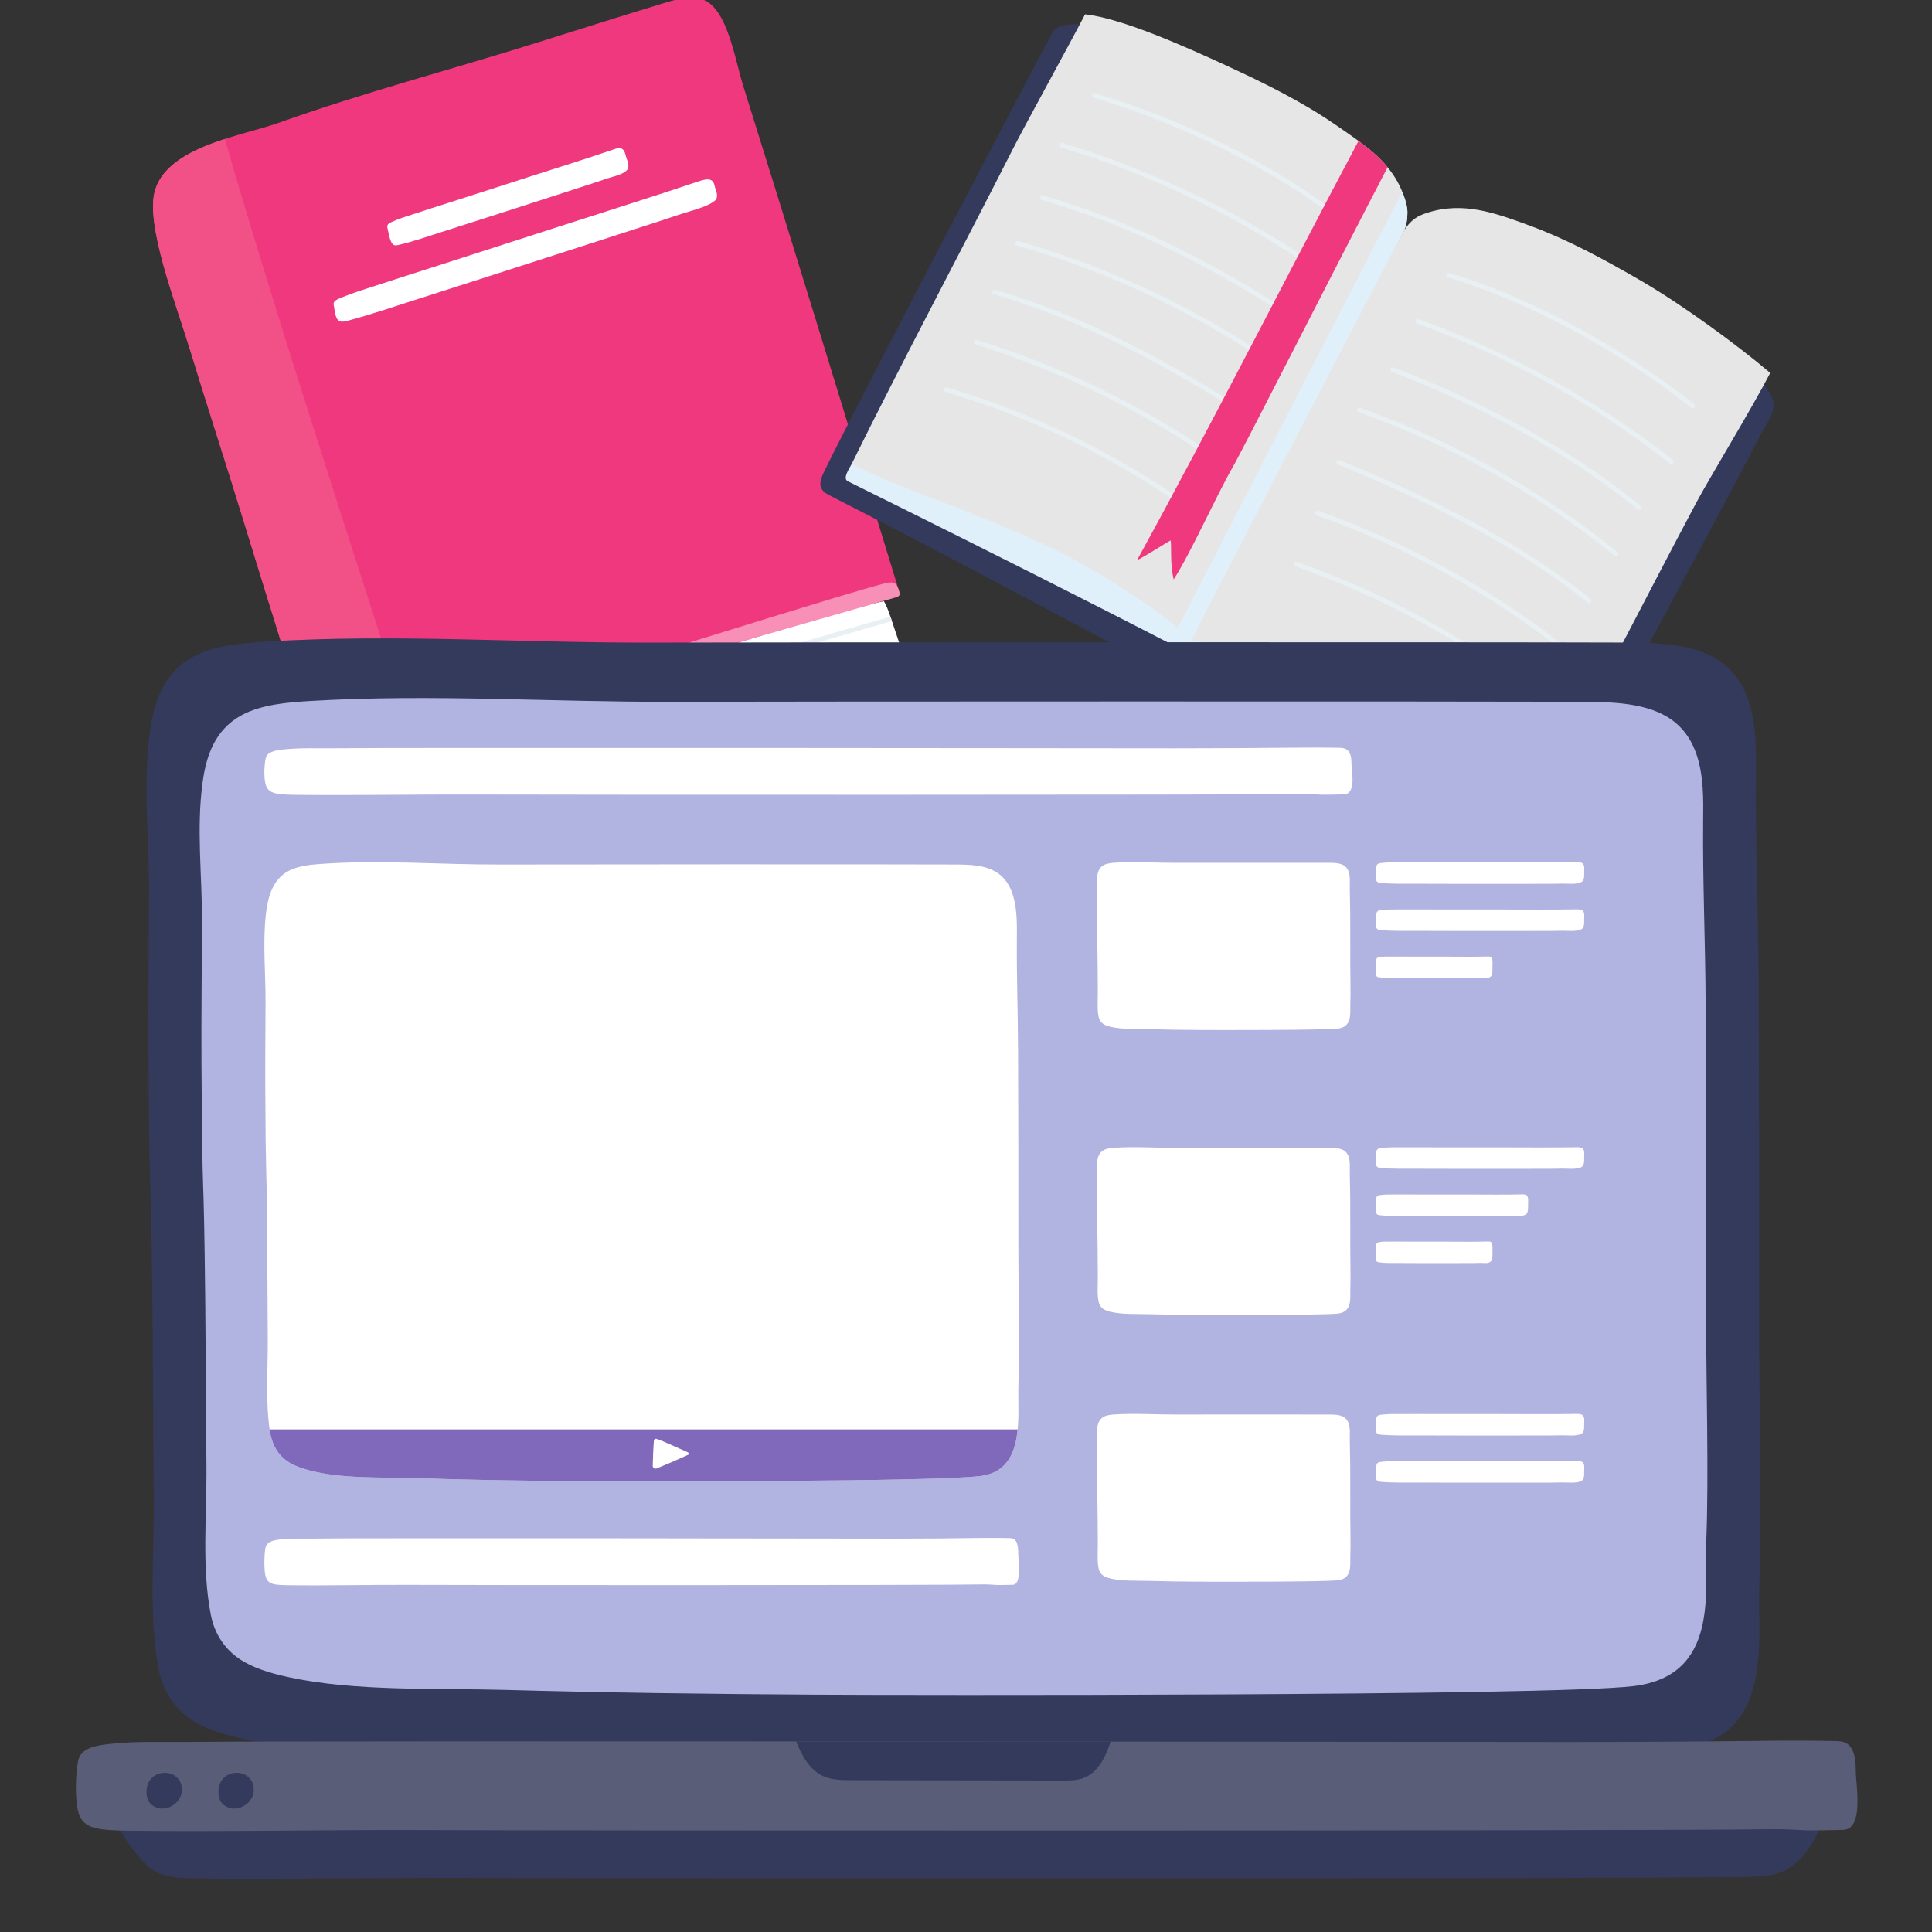 <svg xmlns="http://www.w3.org/2000/svg" xmlns:xlink="http://www.w3.org/1999/xlink" width="500" zoomAndPan="magnify" viewBox="0 0 375 375" height="500" preserveAspectRatio="xMidYMid meet" version="1.0"><rect x="0" y="0" width="375" height="375" fill="#333333" stroke="none"/><defs><clipPath id="794f9a5dff"><path d="M 21 348 L 355 348 L 355 364.812 L 21 364.812 Z M 21 348 " clip-rule="nonzero"/></clipPath><clipPath id="a12547a794"><path d="M 14.41 337 L 360.91 337 L 360.91 356 L 14.41 356 Z M 14.41 337 " clip-rule="nonzero"/></clipPath></defs><path fill="#f0387e" d="M 140.941 5.461 C 140.168 3.578 139.219 1.926 137.984 0.836 C 135.707 -1.18 132.184 -0.418 129.273 0.473 C 120.984 2.996 112.727 5.609 104.465 8.207 C 87.629 13.504 70.672 17.918 54.082 23.84 C 47.078 26.344 32.566 28.402 30.078 36.992 C 28.164 43.582 34.109 58.785 36.941 68.07 C 40.176 78.676 43.617 89.211 46.879 99.805 C 53.371 120.883 59.883 141.953 66.707 162.926 L 174.574 114.938 C 164.875 83.289 153.379 45.734 144.25 16.633 C 143.32 13.672 142.453 9.133 140.941 5.461 " fill-opacity="1" fill-rule="nonzero"/><path fill="#f25188" d="M 43.625 26.98 C 37.59 28.941 31.598 31.75 30.078 36.992 C 28.164 43.586 34.109 58.785 36.941 68.07 C 40.176 78.676 43.617 89.211 46.879 99.805 C 53.371 120.883 59.883 141.957 66.707 162.926 C 66.707 162.926 77.406 158.164 84.004 155.23 C 71.039 114.406 55.25 66.984 43.625 26.98 " fill-opacity="1" fill-rule="nonzero"/><path fill="#ffffff" d="M 71.027 161.941 C 76.281 176.711 99.062 166.105 114.742 161.148 C 123.602 158.344 155.746 147.777 161.75 145.758 C 167.398 143.863 173.234 142.145 178.855 140.059 C 177.688 133.953 175.535 127.641 173.875 122.793 C 173.594 121.977 173.348 121.23 173.125 120.559 C 173.023 120.254 172.93 119.965 172.832 119.691 C 172.391 118.398 172.008 117.414 171.559 116.691 C 170.949 116.812 170.266 116.977 169.496 117.168 C 154.027 121.047 108.297 135.551 99.754 138.691 C 88.652 142.777 66.492 149.25 71.027 161.941 " fill-opacity="1" fill-rule="nonzero"/><path fill="#f78fb7" d="M 95.711 136.691 C 106.379 133.246 167.512 114.078 171.973 113.18 C 172.367 113.102 172.77 113.023 173.16 113.051 C 174.109 113.113 174.379 114.273 174.574 114.938 C 174.637 115.152 174.684 115.398 174.531 115.602 C 174.383 115.801 174.102 115.887 173.844 115.965 C 171.18 116.719 168.52 117.488 165.855 118.25 C 160.758 119.707 155.66 121.16 150.562 122.625 C 147.402 123.531 144.23 124.395 141.094 125.363 C 135.559 127.07 130.031 128.805 124.508 130.559 C 119.773 132.059 115.047 133.578 110.324 135.129 C 107.312 136.117 104.285 137.102 101.301 138.18 C 101.176 138.227 101.055 138.27 100.93 138.312 C 89.43 142.527 66.48 149.254 71.023 161.941 C 76.301 176.707 99.93 165.828 116.172 160.688 C 119.062 159.754 121.957 158.832 124.844 157.891 C 129.48 156.387 134.113 154.871 138.746 153.355 C 143.488 151.805 148.227 150.25 152.965 148.688 C 156.398 147.559 159.836 146.426 163.266 145.289 C 166.742 144.129 177.074 140.641 178.855 140.059 C 179.691 139.785 180.824 139.391 181.688 139.23 C 182.527 139.074 182.633 139.969 182.828 140.457 C 183.137 141.227 183.223 141.648 182.398 142.09 C 180.875 142.898 173.578 145.25 171.852 145.816 C 168.406 146.949 164.938 148.02 161.504 149.18 C 155.293 151.285 149.008 153.195 142.762 155.188 C 133.605 158.109 122.336 161.578 113.121 164.32 C 93.129 170.27 72.23 180.078 66.855 163.418 C 62.141 148.797 77.887 142.449 95.711 136.691 " fill-opacity="1" fill-rule="nonzero"/><path fill="#e8f0f3" d="M 89.492 145.828 C 89.566 146.066 89.871 146.18 90.168 146.086 L 90.172 146.082 C 117.512 137.012 145.398 128.434 173.125 120.559 C 173.023 120.254 172.93 119.965 172.832 119.691 C 145.109 127.566 117.219 136.145 89.883 145.215 C 89.586 145.316 89.406 145.59 89.492 145.828 " fill-opacity="1" fill-rule="nonzero"/><path fill="#e8f0f3" d="M 161.535 126.055 C 132.418 135.133 103.375 144.457 74.414 154.016 C 74.148 154.102 74.004 154.391 74.09 154.66 C 74.18 154.926 74.465 155.07 74.734 154.98 C 103.691 145.426 132.727 136.102 161.84 127.027 C 162.105 126.941 162.254 126.656 162.172 126.387 C 162.086 126.121 161.801 125.969 161.535 126.055 " fill-opacity="1" fill-rule="nonzero"/><path fill="#e8f0f3" d="M 171.832 129.918 C 139.805 139.957 105.621 150.516 72.773 161.625 C 72.508 161.715 72.363 162.004 72.457 162.27 C 72.543 162.535 72.836 162.68 73.102 162.59 C 105.93 151.484 140.105 140.934 172.137 130.887 C 172.406 130.805 172.555 130.52 172.469 130.25 C 172.387 129.98 172.102 129.836 171.832 129.918 " fill-opacity="1" fill-rule="nonzero"/><path fill="#e8f0f3" d="M 147.43 142.809 C 124.965 150.055 99.496 158.227 78.664 164.988 C 78.395 165.074 78.25 165.363 78.336 165.633 C 78.422 165.898 78.711 166.047 78.977 165.957 C 99.809 159.195 125.277 151.023 147.742 143.777 C 148.008 143.691 148.156 143.402 148.07 143.137 C 147.984 142.867 147.695 142.723 147.43 142.809 " fill-opacity="1" fill-rule="nonzero"/><path fill="#e8f0f3" d="M 176.316 138.102 C 169.625 140.281 126.312 154.23 109.074 159.746 C 108.805 159.832 108.656 160.117 108.742 160.387 C 108.828 160.656 109.113 160.801 109.383 160.715 C 126.625 155.199 169.934 141.25 176.633 139.07 C 176.898 138.984 177.047 138.695 176.957 138.43 C 176.871 138.16 176.582 138.016 176.316 138.102 " fill-opacity="1" fill-rule="nonzero"/><path fill="#ffffff" d="M 120.648 28.832 C 120.238 28.637 119.629 28.82 119.137 28.988 C 113.594 30.887 107.961 32.629 102.375 34.43 C 97.992 35.844 93.609 37.258 89.223 38.672 C 85.531 39.863 81.898 40.992 78.219 42.219 C 77.477 42.465 76.762 42.758 76.051 43.07 C 75.754 43.203 75.438 43.355 75.281 43.602 C 75.098 43.879 75.172 44.195 75.25 44.477 C 75.445 45.164 75.676 47.32 76.547 47.586 C 76.77 47.656 77.035 47.621 77.281 47.562 C 80.086 46.926 82.887 45.934 85.633 45.059 C 88.816 44.047 91.996 43.027 95.18 42.004 C 98.996 40.773 102.816 39.543 106.633 38.309 C 109.391 37.418 112.148 36.527 114.906 35.629 C 116.25 35.191 117.621 34.676 118.98 34.305 C 119.836 34.07 121.203 33.645 121.766 32.926 C 122.238 32.32 121.766 31.211 121.574 30.602 C 121.406 30.059 121.27 29.133 120.648 28.832 " fill-opacity="1" fill-rule="nonzero"/><path fill="#ffffff" d="M 137.715 34.852 C 137.113 34.715 136.137 35.016 135.352 35.281 C 126.453 38.262 117.438 41.094 108.492 43.977 C 101.469 46.242 94.441 48.512 87.418 50.777 C 81.504 52.688 75.691 54.52 69.789 56.461 C 68.602 56.852 67.441 57.285 66.289 57.746 C 65.805 57.938 65.293 58.156 65.004 58.438 C 64.676 58.77 64.73 59.086 64.805 59.371 C 64.984 60.062 64.957 62.297 66.262 62.43 C 66.594 62.461 67.008 62.379 67.402 62.277 C 71.844 61.105 76.348 59.562 80.75 58.156 C 85.844 56.527 90.938 54.895 96.035 53.25 C 102.152 51.277 108.27 49.305 114.387 47.332 C 118.809 45.902 123.227 44.477 127.645 43.043 C 129.797 42.344 132.008 41.562 134.172 40.926 C 135.531 40.527 137.727 39.84 138.719 38.98 C 139.555 38.258 139.02 37.168 138.832 36.555 C 138.668 36.016 138.625 35.059 137.715 34.852 " fill-opacity="1" fill-rule="nonzero"/><path fill="#333a5b" d="M 211.219 5.141 L 210.973 4.992 C 209.938 4.488 208.16 4.715 207.051 4.836 C 206.219 4.93 205.34 5.121 204.75 5.715 C 204.465 5.996 204.266 6.359 204.07 6.715 C 200.375 13.465 167.457 76.277 160.176 91.113 C 159.59 92.316 158.832 93.707 159.477 94.875 C 159.863 95.582 160.641 95.961 161.355 96.324 C 202.715 117.418 260.824 149.395 291.453 165.918 C 292.555 166.508 293.832 166.906 295.062 166.691 C 296.66 166.418 297.969 165.141 298.773 163.73 C 303.07 156.191 307.227 148.566 311.387 140.953 C 316.965 130.738 322.504 120.504 328.012 110.254 C 332.676 101.559 337.332 92.863 341.883 84.109 C 342.812 82.328 344.68 79.934 344.168 77.895 C 343.934 76.969 343.422 76.141 342.918 75.328 C 342.477 74.625 342.035 73.914 341.598 73.207 C 341.516 73.078 341.43 72.938 341.297 72.859 C 341.145 72.77 340.969 72.762 340.797 72.746 C 339.562 72.633 338.57 71.844 337.484 71.324 C 336.352 70.785 335.215 70.27 334.043 69.812 C 331.133 68.684 328.125 67.824 325.09 67.129 C 307.965 63.188 291.73 55.941 275.812 48.504 C 254.105 38.367 237.27 20.09 216.004 9.055 C 214.902 8.18 213.801 7.309 212.699 6.438 C 212.262 6.09 211.727 5.48 211.219 5.141 " fill-opacity="1" fill-rule="nonzero"/><path fill="#e0f0fb" d="M 293.508 155.016 C 274.82 140.961 256.086 126.875 235.918 115.043 C 215.75 103.207 191.711 100.492 170.957 89.723 L 167.949 88.16 L 165.297 90.086 C 164.355 91.719 163.672 92.965 164.582 93.422 C 167.645 94.945 228.59 125.031 249.77 137.012 C 263.691 144.887 277.984 152.602 290.961 159.875 C 293.035 161.043 295.16 162.48 296.223 160.352 C 296.508 159.785 296.926 159.266 297.113 158.5 C 297.461 157.125 294.738 155.945 293.508 155.016 " fill-opacity="1" fill-rule="nonzero"/><path fill="#e7e6e6" d="M 231.195 124.289 C 227.98 120.812 222.586 117.223 216.246 113.145 C 198.867 101.953 176.762 96.039 165.297 90.086 C 174.738 70.891 186.723 48.395 196.656 28.805 C 199.129 23.938 206.934 9.828 210.613 2.781 C 217.668 3.535 229.742 8.898 238.172 12.789 C 245.457 16.152 252.691 19.707 259.289 24.262 C 260.805 25.309 262.285 26.312 263.688 27.352 C 265.809 28.906 267.746 30.527 269.332 32.469 C 270.785 34.227 271.957 36.254 272.715 38.723 C 272.969 39.543 273.188 40.387 273.184 41.246 C 273.176 42.422 273.004 43.82 272.473 44.875 C 265.945 57.824 234.949 117.238 231.195 124.289 " fill-opacity="1" fill-rule="nonzero"/><path fill="#e0f0fb" d="M 272.473 44.871 C 273.004 43.82 273.176 42.422 273.184 41.242 C 273.188 40.387 272.973 39.543 272.719 38.723 C 272.559 38.203 272.375 37.711 272.18 37.23 C 268.84 43.656 234.594 110.254 228.617 121.848 C 229.582 122.672 230.449 123.484 231.195 124.289 C 234.949 117.242 265.945 57.824 272.473 44.871 " fill-opacity="1" fill-rule="nonzero"/><path fill="#e8f0f3" d="M 212.289 18.965 C 229.348 24.016 247.457 32.992 260.168 43.02 C 260.363 43.172 260.648 43.141 260.805 42.941 C 260.961 42.746 260.93 42.461 260.73 42.305 C 247.895 32.188 229.719 23.184 212.551 18.094 C 212.309 18.023 212.055 18.16 211.984 18.402 C 211.914 18.641 212.051 18.895 212.293 18.965 L 212.289 18.965 " fill-opacity="1" fill-rule="nonzero"/><path fill="#e8f0f3" d="M 205.844 28.566 C 223.762 34 240.797 42.242 256.289 53.043 C 256.492 53.184 256.773 53.133 256.918 52.93 C 257.059 52.727 257.008 52.445 256.805 52.301 C 241.234 41.449 224.117 33.164 206.105 27.699 C 205.867 27.629 205.617 27.762 205.543 28 C 205.469 28.238 205.605 28.492 205.844 28.566 " fill-opacity="1" fill-rule="nonzero"/><path fill="#e8f0f3" d="M 202.215 38.836 C 219.828 43.754 237.23 52.914 251.453 62.43 C 251.664 62.566 251.941 62.512 252.082 62.305 C 252.219 62.098 252.164 61.816 251.957 61.68 C 237.672 52.125 220.199 42.922 202.457 37.969 C 202.219 37.902 201.973 38.043 201.906 38.281 C 201.836 38.52 201.977 38.77 202.215 38.836 " fill-opacity="1" fill-rule="nonzero"/><path fill="#e8f0f3" d="M 197.395 47.656 C 215.672 52.859 233.086 61.172 248.77 72.254 C 248.973 72.398 249.258 72.352 249.398 72.148 C 249.543 71.945 249.496 71.66 249.293 71.52 C 233.523 60.379 216.016 52.02 197.637 46.789 C 197.398 46.719 197.148 46.855 197.082 47.098 C 197.012 47.34 197.152 47.586 197.395 47.656 " fill-opacity="1" fill-rule="nonzero"/><path fill="#e8f0f3" d="M 192.945 57.133 C 210.77 62.363 227.07 71.352 242.781 81.383 C 242.992 81.516 243.273 81.453 243.402 81.242 C 243.539 81.035 243.477 80.754 243.27 80.621 C 227.527 70.57 211.148 61.535 193.199 56.27 C 192.961 56.199 192.707 56.336 192.637 56.574 C 192.57 56.812 192.703 57.062 192.945 57.133 " fill-opacity="1" fill-rule="nonzero"/><path fill="#e8f0f3" d="M 189.332 66.852 C 206.32 72.129 222.43 80.059 237.047 90.391 C 237.25 90.535 237.531 90.488 237.676 90.281 C 237.816 90.082 237.77 89.797 237.566 89.656 C 222.871 79.266 206.676 71.293 189.602 65.988 C 189.359 65.918 189.109 66.051 189.035 66.289 C 188.961 66.527 189.094 66.777 189.332 66.852 " fill-opacity="1" fill-rule="nonzero"/><path fill="#e8f0f3" d="M 183.574 76.09 C 200.559 81.074 216.957 89.184 231.352 99.512 C 231.555 99.656 231.836 99.609 231.98 99.406 C 232.125 99.207 232.082 98.922 231.875 98.777 C 217.402 88.391 200.914 80.242 183.828 75.223 C 183.59 75.152 183.34 75.289 183.27 75.527 C 183.199 75.766 183.332 76.02 183.574 76.09 " fill-opacity="1" fill-rule="nonzero"/><path fill="#e7e6e6" d="M 296.91 43.789 C 304.438 46.562 311.508 50.434 318.449 54.453 C 326.477 59.105 337.148 66.902 343.602 72.383 C 339.949 79.445 331.789 92.789 329.223 97.609 C 318.906 117.004 307.395 139.738 297.113 158.504 C 285.648 152.551 268.09 137.879 248.938 130.113 C 241.949 127.281 235.91 124.93 231.215 124.301 C 234.82 117.18 265.547 57.801 272.383 45.031 C 272.941 43.992 273.73 43.062 274.691 42.375 C 275.391 41.879 276.203 41.57 277.02 41.305 C 283.973 39.051 290.215 41.324 296.91 43.789 " fill-opacity="1" fill-rule="nonzero"/><path fill="#e8f0f3" d="M 328.848 78.453 C 314.805 67.344 296.98 57.664 281.32 52.988 C 281.078 52.918 280.824 53.055 280.754 53.293 C 280.684 53.535 280.816 53.785 281.059 53.859 C 296.578 58.484 314.34 68.125 328.285 79.164 C 328.48 79.32 328.766 79.285 328.922 79.09 C 329.078 78.895 329.047 78.609 328.852 78.453 L 328.848 78.453 " fill-opacity="1" fill-rule="nonzero"/><path fill="#e8f0f3" d="M 324.691 89.25 C 309.863 77.664 293.234 68.438 275.391 61.949 C 275.16 61.863 274.902 61.984 274.816 62.219 C 274.73 62.453 274.852 62.711 275.086 62.797 C 292.84 69.25 309.383 78.434 324.141 89.961 C 324.336 90.113 324.621 90.078 324.773 89.883 C 324.926 89.684 324.891 89.402 324.691 89.25 " fill-opacity="1" fill-rule="nonzero"/><path fill="#e8f0f3" d="M 318.391 98.133 C 304.129 86.48 286.543 77.492 270.512 71.309 C 270.281 71.219 270.02 71.336 269.926 71.57 C 269.84 71.801 269.957 72.062 270.188 72.152 C 286.152 78.305 303.664 87.266 317.816 98.832 C 318.012 98.992 318.293 98.961 318.449 98.77 C 318.609 98.578 318.582 98.293 318.391 98.137 L 318.391 98.133 " fill-opacity="1" fill-rule="nonzero"/><path fill="#e8f0f3" d="M 313.941 107.152 C 299.086 95.137 282.18 85.633 263.992 79.148 C 263.758 79.066 263.5 79.188 263.418 79.422 C 263.332 79.656 263.457 79.914 263.691 80 C 281.777 86.445 298.598 95.902 313.375 107.852 C 313.57 108.008 313.855 107.98 314.012 107.785 C 314.168 107.594 314.137 107.309 313.945 107.152 L 313.941 107.152 " fill-opacity="1" fill-rule="nonzero"/><path fill="#e8f0f3" d="M 308.738 116.234 C 294.102 104.59 277.285 96.398 260.004 89.309 C 259.773 89.215 259.512 89.324 259.418 89.555 C 259.324 89.785 259.434 90.047 259.664 90.145 C 276.91 97.219 293.641 105.375 308.176 116.941 C 308.371 117.098 308.656 117.062 308.812 116.867 C 308.965 116.672 308.934 116.391 308.738 116.234 " fill-opacity="1" fill-rule="nonzero"/><path fill="#e8f0f3" d="M 302.852 124.77 C 288.688 113.855 272.848 105.203 255.891 99.164 C 255.656 99.082 255.402 99.207 255.316 99.441 C 255.234 99.676 255.355 99.93 255.594 100.016 C 272.453 106.023 288.211 114.629 302.301 125.484 C 302.5 125.637 302.781 125.598 302.934 125.398 C 303.086 125.203 303.051 124.918 302.852 124.77 " fill-opacity="1" fill-rule="nonzero"/><path fill="#e8f0f3" d="M 298.617 134.801 C 284.684 123.715 268.527 114.922 251.699 109.066 C 251.465 108.984 251.207 109.109 251.125 109.344 C 251.043 109.578 251.168 109.836 251.402 109.918 C 268.137 115.742 284.203 124.488 298.055 135.504 C 298.25 135.66 298.535 135.629 298.691 135.434 C 298.844 135.238 298.812 134.953 298.617 134.801 " fill-opacity="1" fill-rule="nonzero"/><path fill="#f0387e" d="M 227.82 112.473 C 227.086 109.703 227.418 106.082 227.23 104.895 C 226.348 105.324 223.555 107.207 220.676 108.766 C 235.828 81.184 249.141 54.723 263.688 27.352 C 265.805 28.902 267.742 30.527 269.332 32.469 C 259.273 51.73 241.48 86.82 239.234 90.742 C 235.969 96.441 231.363 106.867 227.82 112.473 " fill-opacity="1" fill-rule="nonzero"/><path fill="#333a5b" d="M 339.418 136.086 C 338.234 132.527 336.094 129.355 332.258 127.375 C 327.355 124.855 321.062 124.742 315.156 124.719 C 290.855 124.625 150.805 124.656 126.5 124.73 C 101.414 124.809 76.812 122.996 51.73 124.531 C 46.605 124.848 41.195 125.328 37.086 127.695 C 31.438 130.953 29.773 136.832 29.062 142.219 C 27.719 152.395 28.965 162.617 28.926 172.824 C 28.887 183.035 28.762 193.25 28.816 203.465 C 29.008 239.32 29.266 220.648 29.609 256.504 C 29.719 268.09 29.738 279.68 29.852 291.262 C 29.953 301.922 28.809 313.434 30.777 323.949 C 31.438 327.473 33.242 330.984 36.629 333.426 C 39.422 335.43 43.082 336.578 46.75 337.422 C 60.66 340.617 77.387 339.816 91.727 340.23 C 113.312 340.852 134.922 341.145 156.523 341.273 C 174.527 341.379 308.473 341.629 326.305 339.414 C 344.477 337.16 341.078 318.309 341.484 307.789 C 342.035 293.535 341.445 273.395 341.461 259.133 C 341.488 236.348 341.43 208.816 341.355 190.57 C 341.301 177.152 340.707 163.875 340.84 150.473 C 340.879 146.285 341 140.844 339.418 136.086 " fill-opacity="1" fill-rule="nonzero"/><path fill="#b1b3e1" d="M 329.254 146.324 C 328.148 143.156 326.148 140.332 322.562 138.574 C 317.984 136.328 312.109 136.227 306.594 136.207 C 283.891 136.121 153.062 136.148 130.359 136.215 C 106.922 136.285 83.941 134.676 60.512 136.043 C 55.723 136.32 50.672 136.75 46.828 138.855 C 41.555 141.754 40 146.988 39.336 151.785 C 38.082 160.84 39.246 169.941 39.207 179.02 C 39.172 188.109 39.059 197.199 39.105 206.289 C 39.285 238.203 39.523 221.582 39.848 253.496 C 39.949 263.809 39.969 274.117 40.07 284.43 C 40.168 293.914 39.098 304.164 40.938 313.52 C 41.555 316.656 43.238 319.781 46.402 321.949 C 49.012 323.738 52.43 324.758 55.859 325.508 C 68.855 328.355 84.477 327.645 97.875 328.012 C 118.039 328.566 138.227 328.824 158.402 328.938 C 175.223 329.035 300.344 329.258 317.004 327.285 C 333.98 325.277 330.805 308.5 331.184 299.137 C 331.703 286.449 331.152 268.527 331.164 255.836 C 331.188 235.555 331.129 211.051 331.062 194.812 C 331.016 182.875 330.461 171.055 330.582 159.129 C 330.621 155.402 330.73 150.559 329.254 146.324 " fill-opacity="1" fill-rule="nonzero"/><path fill="#ffffff" d="M 196.707 174.078 C 196.152 172.109 195.152 170.355 193.359 169.266 C 191.066 167.867 188.125 167.809 185.363 167.797 C 174.004 167.742 108.523 167.762 97.16 167.801 C 85.434 167.844 73.93 166.844 62.203 167.691 C 59.805 167.867 57.277 168.133 55.355 169.441 C 52.715 171.242 51.938 174.492 51.605 177.469 C 50.977 183.094 51.559 188.742 51.539 194.383 C 51.523 200.027 51.465 205.672 51.492 211.316 C 51.578 231.137 51.699 220.816 51.859 240.633 C 51.914 247.039 51.922 253.441 51.973 259.844 C 52.02 265.734 51.488 272.098 52.406 277.91 C 52.715 279.859 53.559 281.797 55.145 283.145 C 56.445 284.258 58.156 284.891 59.875 285.355 C 66.379 287.121 74.199 286.68 80.902 286.91 C 90.996 287.254 101.098 287.414 111.195 287.484 C 119.617 287.543 182.238 287.684 190.578 286.457 C 199.07 285.211 197.484 274.793 197.672 268.977 C 197.934 261.098 197.656 249.969 197.664 242.086 C 197.676 229.492 197.648 214.277 197.609 204.191 C 197.586 196.777 197.309 189.438 197.371 182.027 C 197.391 179.715 197.445 176.707 196.707 174.078 " fill-opacity="1" fill-rule="nonzero"/><path fill="#8069bb" d="M 52.348 277.453 C 52.371 277.605 52.383 277.758 52.406 277.91 C 52.715 279.859 53.559 281.797 55.145 283.145 C 56.445 284.258 58.156 284.891 59.875 285.355 C 66.379 287.121 74.199 286.68 80.902 286.91 C 90.996 287.254 101.098 287.414 111.195 287.484 C 119.617 287.543 182.238 287.684 190.578 286.457 C 195.609 285.719 197.102 281.766 197.523 277.453 L 52.348 277.453 " fill-opacity="1" fill-rule="nonzero"/><path fill="#ffffff" d="M 261.773 169.172 C 261.586 168.641 261.254 168.164 260.645 167.867 C 259.875 167.488 258.887 167.473 257.957 167.469 C 254.137 167.457 232.109 167.461 228.285 167.473 C 224.34 167.48 220.469 167.211 216.527 167.441 C 215.723 167.488 214.867 167.562 214.223 167.918 C 213.336 168.402 213.074 169.285 212.961 170.094 C 212.75 171.617 212.945 173.148 212.941 174.676 C 212.934 176.207 212.914 177.742 212.922 179.27 C 212.953 184.641 212.992 181.844 213.047 187.219 C 213.066 188.953 213.066 190.691 213.086 192.426 C 213.102 194.023 212.922 195.75 213.23 197.324 C 213.336 197.852 213.617 198.379 214.152 198.742 C 214.59 199.043 215.164 199.215 215.742 199.34 C 217.93 199.82 220.559 199.703 222.816 199.762 C 226.211 199.855 229.613 199.898 233.008 199.918 C 235.84 199.938 256.906 199.973 259.711 199.641 C 262.57 199.305 262.035 196.48 262.098 194.902 C 262.184 192.766 262.094 189.75 262.094 187.609 C 262.098 184.195 262.09 180.07 262.078 177.336 C 262.07 175.328 261.977 173.336 261.996 171.328 C 262.004 170.703 262.023 169.887 261.773 169.172 " fill-opacity="1" fill-rule="nonzero"/><path fill="#ffffff" d="M 307.207 167.617 C 306.93 167.352 306.398 167.344 305.969 167.352 C 301.078 167.441 296.156 167.379 291.266 167.379 C 287.418 167.379 283.574 167.379 279.73 167.383 C 276.492 167.383 273.32 167.348 270.082 167.375 C 269.434 167.383 268.785 167.43 268.145 167.5 C 267.875 167.527 267.582 167.566 267.395 167.723 C 267.18 167.898 267.156 168.168 267.148 168.41 C 267.125 169.004 266.758 170.773 267.379 171.211 C 267.539 171.324 267.758 171.363 267.969 171.379 C 270.359 171.594 272.84 171.52 275.242 171.531 C 278.027 171.543 280.816 171.551 283.605 171.551 C 286.953 171.551 290.301 171.551 293.648 171.551 C 296.066 171.551 298.484 171.543 300.902 171.539 C 302.086 171.535 303.301 171.484 304.477 171.531 C 305.215 171.562 306.414 171.578 307.043 171.152 C 307.574 170.789 307.48 169.789 307.488 169.258 C 307.488 168.781 307.621 168.012 307.207 167.617 " fill-opacity="1" fill-rule="nonzero"/><path fill="#ffffff" d="M 307.207 176.766 C 306.93 176.504 306.398 176.492 305.969 176.5 C 301.078 176.59 296.156 176.531 291.266 176.531 C 287.418 176.531 283.574 176.531 279.73 176.531 C 276.492 176.531 273.32 176.496 270.082 176.527 C 269.434 176.531 268.785 176.582 268.145 176.648 C 267.875 176.68 267.582 176.719 267.395 176.871 C 267.18 177.047 267.156 177.316 267.148 177.559 C 267.125 178.156 266.758 179.922 267.379 180.363 C 267.539 180.473 267.758 180.512 267.969 180.531 C 270.359 180.742 272.84 180.672 275.242 180.68 C 278.027 180.691 280.816 180.699 283.605 180.699 C 286.953 180.699 290.301 180.703 293.648 180.699 C 296.066 180.699 298.484 180.699 300.902 180.691 C 302.086 180.688 303.301 180.633 304.477 180.684 C 305.215 180.715 306.414 180.727 307.043 180.301 C 307.574 179.941 307.48 178.941 307.488 178.406 C 307.488 177.934 307.621 177.164 307.207 176.766 " fill-opacity="1" fill-rule="nonzero"/><path fill="#ffffff" d="M 289.531 185.914 C 289.375 185.652 289.078 185.641 288.836 185.652 C 286.098 185.742 283.34 185.68 280.602 185.68 C 278.445 185.68 276.293 185.68 274.141 185.68 C 272.324 185.68 270.547 185.645 268.734 185.676 C 268.371 185.68 268.012 185.73 267.648 185.801 C 267.5 185.828 267.336 185.867 267.23 186.023 C 267.109 186.195 267.098 186.469 267.09 186.711 C 267.078 187.305 266.871 189.074 267.223 189.512 C 267.309 189.621 267.434 189.66 267.551 189.68 C 268.891 189.891 270.277 189.82 271.625 189.828 C 273.188 189.844 274.746 189.848 276.309 189.852 C 278.184 189.852 280.059 189.852 281.938 189.848 C 283.289 189.848 284.645 189.844 286 189.84 C 286.66 189.836 287.344 189.781 288.004 189.832 C 288.414 189.863 289.086 189.879 289.438 189.449 C 289.734 189.09 289.684 188.09 289.688 187.559 C 289.691 187.082 289.762 186.312 289.531 185.914 " fill-opacity="1" fill-rule="nonzero"/><path fill="#ffffff" d="M 261.773 224.492 C 261.586 223.961 261.254 223.484 260.645 223.191 C 259.875 222.809 258.887 222.793 257.957 222.789 C 254.137 222.777 232.109 222.777 228.285 222.789 C 224.34 222.805 220.469 222.531 216.527 222.762 C 215.723 222.809 214.867 222.879 214.223 223.234 C 213.336 223.727 213.074 224.605 212.961 225.41 C 212.75 226.938 212.945 228.469 212.941 230 C 212.934 231.527 212.914 233.059 212.922 234.59 C 212.953 239.965 212.992 237.164 213.047 242.535 C 213.066 244.273 213.066 246.008 213.086 247.746 C 213.102 249.344 212.922 251.066 213.23 252.645 C 213.336 253.172 213.617 253.699 214.152 254.062 C 214.59 254.363 215.164 254.535 215.742 254.664 C 217.93 255.141 220.559 255.02 222.816 255.082 C 226.211 255.176 229.613 255.219 233.008 255.238 C 235.84 255.254 256.906 255.293 259.711 254.961 C 262.57 254.625 262.035 251.797 262.098 250.223 C 262.184 248.086 262.094 245.066 262.094 242.93 C 262.098 239.516 262.09 235.391 262.078 232.656 C 262.07 230.648 261.977 228.656 261.996 226.648 C 262.004 226.023 262.023 225.207 261.773 224.492 " fill-opacity="1" fill-rule="nonzero"/><path fill="#ffffff" d="M 307.207 222.934 C 306.93 222.672 306.398 222.664 305.969 222.672 C 301.078 222.762 296.156 222.699 291.266 222.699 C 287.418 222.699 283.574 222.699 279.73 222.699 C 276.492 222.699 273.32 222.668 270.082 222.695 C 269.434 222.699 268.785 222.75 268.145 222.82 C 267.875 222.848 267.582 222.887 267.395 223.043 C 267.18 223.219 267.156 223.488 267.148 223.73 C 267.125 224.324 266.758 226.094 267.379 226.531 C 267.539 226.641 267.758 226.68 267.969 226.703 C 270.359 226.91 272.84 226.84 275.242 226.852 C 278.027 226.863 280.816 226.867 283.605 226.871 C 286.953 226.871 290.301 226.871 293.648 226.871 C 296.066 226.867 298.484 226.867 300.902 226.859 C 302.086 226.855 303.301 226.801 304.477 226.852 C 305.215 226.887 306.414 226.898 307.043 226.469 C 307.574 226.109 307.48 225.113 307.488 224.574 C 307.488 224.105 307.621 223.332 307.207 222.934 " fill-opacity="1" fill-rule="nonzero"/><path fill="#ffffff" d="M 296.395 232.086 C 296.191 231.824 295.801 231.812 295.488 231.82 C 291.918 231.91 288.32 231.848 284.742 231.848 C 281.93 231.848 279.121 231.848 276.312 231.852 C 273.945 231.852 271.621 231.816 269.258 231.848 C 268.781 231.852 268.312 231.902 267.84 231.969 C 267.645 231.996 267.434 232.039 267.293 232.191 C 267.137 232.367 267.121 232.637 267.113 232.883 C 267.098 233.473 266.824 235.242 267.281 235.684 C 267.398 235.793 267.559 235.832 267.715 235.852 C 269.461 236.062 271.273 235.992 273.031 236 C 275.066 236.012 277.105 236.02 279.141 236.02 C 281.59 236.02 284.035 236.02 286.484 236.02 C 288.254 236.02 290.02 236.016 291.785 236.012 C 292.648 236.008 293.543 235.953 294.398 236.004 C 294.938 236.035 295.812 236.051 296.273 235.621 C 296.66 235.258 296.598 234.262 296.602 233.727 C 296.605 233.254 296.699 232.48 296.395 232.086 " fill-opacity="1" fill-rule="nonzero"/><path fill="#ffffff" d="M 289.531 241.234 C 289.375 240.973 289.078 240.965 288.836 240.969 C 286.098 241.062 283.34 241 280.602 241 C 278.445 241 276.293 241 274.141 241 C 272.324 241 270.547 240.965 268.734 240.996 C 268.371 241 268.012 241.051 267.648 241.117 C 267.5 241.148 267.336 241.188 267.23 241.344 C 267.109 241.52 267.098 241.785 267.09 242.031 C 267.078 242.625 266.871 244.395 267.223 244.832 C 267.309 244.941 267.434 244.98 267.551 245 C 268.891 245.211 270.277 245.141 271.625 245.152 C 273.188 245.16 274.746 245.168 276.309 245.172 C 278.184 245.172 280.059 245.172 281.938 245.168 C 283.289 245.168 284.645 245.168 286 245.16 C 286.66 245.156 287.344 245.102 288.004 245.152 C 288.414 245.184 289.086 245.195 289.438 244.77 C 289.734 244.41 289.684 243.41 289.688 242.875 C 289.691 242.406 289.762 241.633 289.531 241.234 " fill-opacity="1" fill-rule="nonzero"/><path fill="#ffffff" d="M 261.773 276.258 C 261.586 275.727 261.254 275.25 260.645 274.953 C 259.875 274.574 258.887 274.559 257.957 274.559 C 254.137 274.543 232.109 274.547 228.285 274.559 C 224.34 274.57 220.469 274.301 216.527 274.531 C 215.723 274.574 214.867 274.648 214.223 275.004 C 213.336 275.488 213.074 276.371 212.961 277.18 C 212.75 278.703 212.945 280.234 212.941 281.766 C 212.934 283.297 212.914 284.824 212.922 286.355 C 212.953 291.727 212.992 288.93 213.047 294.305 C 213.066 296.039 213.066 297.777 213.086 299.512 C 213.102 301.109 212.922 302.836 213.23 304.41 C 213.336 304.938 213.617 305.465 214.152 305.828 C 214.59 306.129 215.164 306.305 215.742 306.43 C 217.93 306.906 220.559 306.789 222.816 306.848 C 226.211 306.945 229.613 306.988 233.008 307.004 C 235.84 307.023 256.906 307.059 259.711 306.727 C 262.57 306.391 262.035 303.562 262.098 301.988 C 262.184 299.852 262.094 296.836 262.094 294.699 C 262.098 291.281 262.09 287.16 262.078 284.426 C 262.07 282.414 261.977 280.422 261.996 278.414 C 262.004 277.789 262.023 276.973 261.773 276.258 " fill-opacity="1" fill-rule="nonzero"/><path fill="#ffffff" d="M 307.207 274.703 C 306.93 274.441 306.398 274.43 305.969 274.438 C 301.078 274.527 296.156 274.465 291.266 274.465 C 287.418 274.465 283.574 274.465 279.73 274.465 C 276.492 274.469 273.32 274.434 270.082 274.465 C 269.434 274.469 268.785 274.52 268.145 274.586 C 267.875 274.613 267.582 274.656 267.395 274.809 C 267.18 274.984 267.156 275.254 267.148 275.496 C 267.125 276.09 266.758 277.859 267.379 278.297 C 267.539 278.41 267.758 278.449 267.969 278.469 C 270.359 278.68 272.84 278.609 275.242 278.617 C 278.027 278.629 280.816 278.633 283.605 278.637 C 286.953 278.637 290.301 278.637 293.648 278.637 C 296.066 278.637 298.484 278.633 300.902 278.625 C 302.086 278.625 303.301 278.566 304.477 278.621 C 305.215 278.652 306.414 278.664 307.043 278.238 C 307.574 277.875 307.48 276.875 307.488 276.344 C 307.488 275.871 307.621 275.098 307.207 274.703 " fill-opacity="1" fill-rule="nonzero"/><path fill="#ffffff" d="M 307.207 283.852 C 306.93 283.59 306.398 283.578 305.969 283.586 C 301.078 283.676 296.156 283.617 291.266 283.617 C 287.418 283.617 283.574 283.617 279.73 283.617 C 276.492 283.617 273.32 283.582 270.082 283.613 C 269.434 283.617 268.785 283.668 268.145 283.734 C 267.875 283.766 267.582 283.805 267.395 283.957 C 267.18 284.133 267.156 284.402 267.148 284.645 C 267.125 285.242 266.758 287.012 267.379 287.445 C 267.539 287.559 267.758 287.598 267.969 287.617 C 270.359 287.828 272.84 287.758 275.242 287.766 C 278.027 287.777 280.816 287.785 283.605 287.785 C 286.953 287.785 290.301 287.789 293.648 287.785 C 296.066 287.785 298.484 287.781 300.902 287.777 C 302.086 287.773 303.301 287.719 304.477 287.77 C 305.215 287.801 306.414 287.812 307.043 287.387 C 307.574 287.023 307.48 286.027 307.488 285.492 C 307.488 285.02 307.621 284.25 307.207 283.852 " fill-opacity="1" fill-rule="nonzero"/><g clip-path="url(#794f9a5dff)"><path fill="#333a5b" d="M 347.383 349.289 C 344.605 348.895 341.742 348.707 339.055 348.742 C 335.195 348.797 331.5 349.531 327.535 349.57 C 316.926 349.672 306.32 349.742 295.711 349.73 C 279.574 349.715 263.438 349.699 247.297 349.684 C 227.27 349.668 207.238 349.652 187.207 349.637 C 167.023 349.625 146.844 349.617 126.66 349.613 C 110.066 349.609 93.469 349.613 76.875 349.633 C 67.609 349.645 58.336 349.633 49.074 349.723 C 43.918 349.777 38.605 349.977 33.492 349.703 C 31.383 349.59 29.266 349.543 27.152 349.562 C 25.023 349.582 22.785 349.688 21.004 350.449 C 22.355 354.02 24.441 357.465 27.184 360.676 C 29.988 363.957 32.207 364.531 37.922 364.602 C 54.27 364.809 75.5 364.434 90.273 364.504 C 112.512 364.609 313.539 364.707 331.914 364.363 C 335.488 364.297 339.664 364.473 343.141 364.043 C 350.246 363.156 352.789 355.84 354.574 351.895 C 354.672 351.668 354.773 351.434 354.672 351.207 C 354.523 350.863 353.977 350.676 353.477 350.535 C 351.582 350.008 349.512 349.59 347.383 349.289 " fill-opacity="1" fill-rule="nonzero"/></g><g clip-path="url(#a12547a794)"><path fill="#5a5d78" d="M 360.461 351.32 C 360.25 353.438 359.551 355.145 357.73 355.184 C 355.473 355.23 353.219 355.285 350.961 355.285 C 348.391 355.148 345.828 355.004 343.254 355.051 C 324.328 355.406 105.332 355.34 81.219 355.215 C 65.199 355.137 42.184 355.574 24.453 355.328 C 17.34 355.234 15.465 354.555 14.914 350.203 C 14.594 347.668 14.723 344.129 15.145 341.902 C 15.504 340.004 16.98 338.957 21.098 338.52 C 26.844 337.902 30.66 338.18 36.539 338.117 C 46.586 338.02 56.641 338.027 66.688 338.02 C 84.688 337.996 102.684 337.984 120.684 337.996 C 131.961 337.996 143.238 337.996 154.516 338.008 C 165.117 338.008 175.727 338.02 186.336 338.02 C 196.086 338.027 205.832 338.039 215.57 338.047 C 227.547 338.059 239.52 338.066 251.496 338.078 C 269 338.09 286.5 338.109 303.992 338.129 C 317.211 338.141 330.305 338.039 343.488 337.883 C 347.691 337.832 351.875 337.848 356.074 337.934 C 356.918 337.953 357.805 337.984 358.508 338.445 C 360.145 339.523 360.199 342.234 360.215 343.965 C 360.234 345.387 360.73 348.672 360.461 351.32 " fill-opacity="1" fill-rule="nonzero"/></g><path fill="#ffffff" d="M 262.477 152.172 C 262.344 153.281 261.918 154.18 260.805 154.199 C 259.43 154.223 258.051 154.254 256.672 154.254 C 255.102 154.184 253.535 154.105 251.965 154.133 C 240.406 154.316 106.645 154.281 91.918 154.219 C 82.137 154.172 68.074 154.406 57.246 154.277 C 52.902 154.227 51.758 153.871 51.422 151.586 C 51.227 150.254 51.305 148.395 51.562 147.227 C 51.781 146.23 52.684 145.68 55.195 145.449 C 58.707 145.125 61.039 145.27 64.629 145.238 C 70.766 145.184 76.906 145.191 83.043 145.184 C 94.035 145.176 105.031 145.172 116.023 145.176 C 122.91 145.176 129.797 145.176 136.688 145.18 C 143.16 145.18 149.641 145.184 156.121 145.184 C 162.078 145.191 168.031 145.195 173.977 145.199 C 181.293 145.207 188.605 145.215 195.922 145.215 C 206.613 145.223 217.297 145.234 227.984 145.246 C 236.059 145.25 244.055 145.195 252.105 145.117 C 254.672 145.09 257.23 145.098 259.793 145.141 C 260.309 145.152 260.852 145.168 261.281 145.41 C 262.281 145.977 262.312 147.398 262.324 148.309 C 262.336 149.059 262.637 150.777 262.477 152.172 " fill-opacity="1" fill-rule="nonzero"/><path fill="#ffffff" d="M 197.75 305.574 C 197.66 306.684 197.363 307.586 196.594 307.605 C 195.637 307.629 194.68 307.656 193.727 307.656 C 192.637 307.586 191.551 307.512 190.461 307.535 C 182.445 307.719 89.688 307.684 79.473 307.621 C 72.688 307.578 62.938 307.809 55.43 307.68 C 52.414 307.629 51.621 307.273 51.387 304.988 C 51.254 303.656 51.309 301.801 51.484 300.629 C 51.637 299.633 52.266 299.086 54.008 298.852 C 56.441 298.527 58.055 298.676 60.547 298.641 C 64.801 298.586 69.062 298.594 73.316 298.586 C 80.941 298.578 88.562 298.57 96.188 298.578 C 100.965 298.578 105.742 298.578 110.52 298.582 C 115.008 298.582 119.5 298.586 123.996 298.586 C 128.125 298.594 132.254 298.598 136.379 298.605 C 141.453 298.609 146.523 298.617 151.598 298.621 C 159.012 298.629 166.422 298.637 173.832 298.648 C 179.43 298.652 184.977 298.598 190.562 298.516 C 192.34 298.492 194.113 298.5 195.895 298.547 C 196.246 298.555 196.625 298.57 196.922 298.812 C 197.617 299.383 197.641 300.805 197.648 301.715 C 197.652 302.461 197.863 304.184 197.75 305.574 " fill-opacity="1" fill-rule="nonzero"/><path fill="#333a5b" d="M 215.57 338.047 C 214.566 341.133 213.047 344.203 210.059 345.207 C 208.871 345.594 207.59 345.605 206.336 345.594 C 192.656 345.574 178.969 345.555 165.289 345.535 C 163.402 345.535 161.453 345.512 159.738 344.723 C 157.102 343.504 155.645 340.754 154.516 338.008 C 165.117 338.008 175.727 338.02 186.336 338.02 C 196.086 338.027 205.832 338.039 215.57 338.047 " fill-opacity="1" fill-rule="nonzero"/><path fill="#333a5b" d="M 31.34 344.152 C 29.875 344.398 28.543 345.516 28.441 347.586 C 28.406 348.391 28.547 349.23 29.027 349.879 C 29.414 350.398 30 350.75 30.621 350.93 C 32.688 351.52 35.082 349.879 35.281 347.742 C 35.527 345.082 33.316 343.824 31.34 344.152 " fill-opacity="1" fill-rule="nonzero"/><path fill="#333a5b" d="M 45.301 344.152 C 43.836 344.398 42.5 345.516 42.402 347.586 C 42.363 348.391 42.508 349.23 42.988 349.879 C 43.375 350.398 43.957 350.75 44.582 350.93 C 46.648 351.52 49.043 349.879 49.238 347.742 C 49.484 345.082 47.273 343.824 45.301 344.152 " fill-opacity="1" fill-rule="nonzero"/><path fill="#ffffff" d="M 133.672 282.086 C 133.621 281.938 133.461 281.863 133.316 281.801 C 131.562 281.062 128.609 279.629 127.391 279.281 C 127.172 279.219 126.949 279.375 126.926 279.598 C 126.812 280.684 126.73 283.188 126.691 284.5 C 126.68 284.891 127.074 285.176 127.441 285.027 C 129.109 284.348 131.598 283.285 133.32 282.488 C 133.57 282.371 133.766 282.344 133.672 282.086 " fill-opacity="1" fill-rule="nonzero"/></svg>